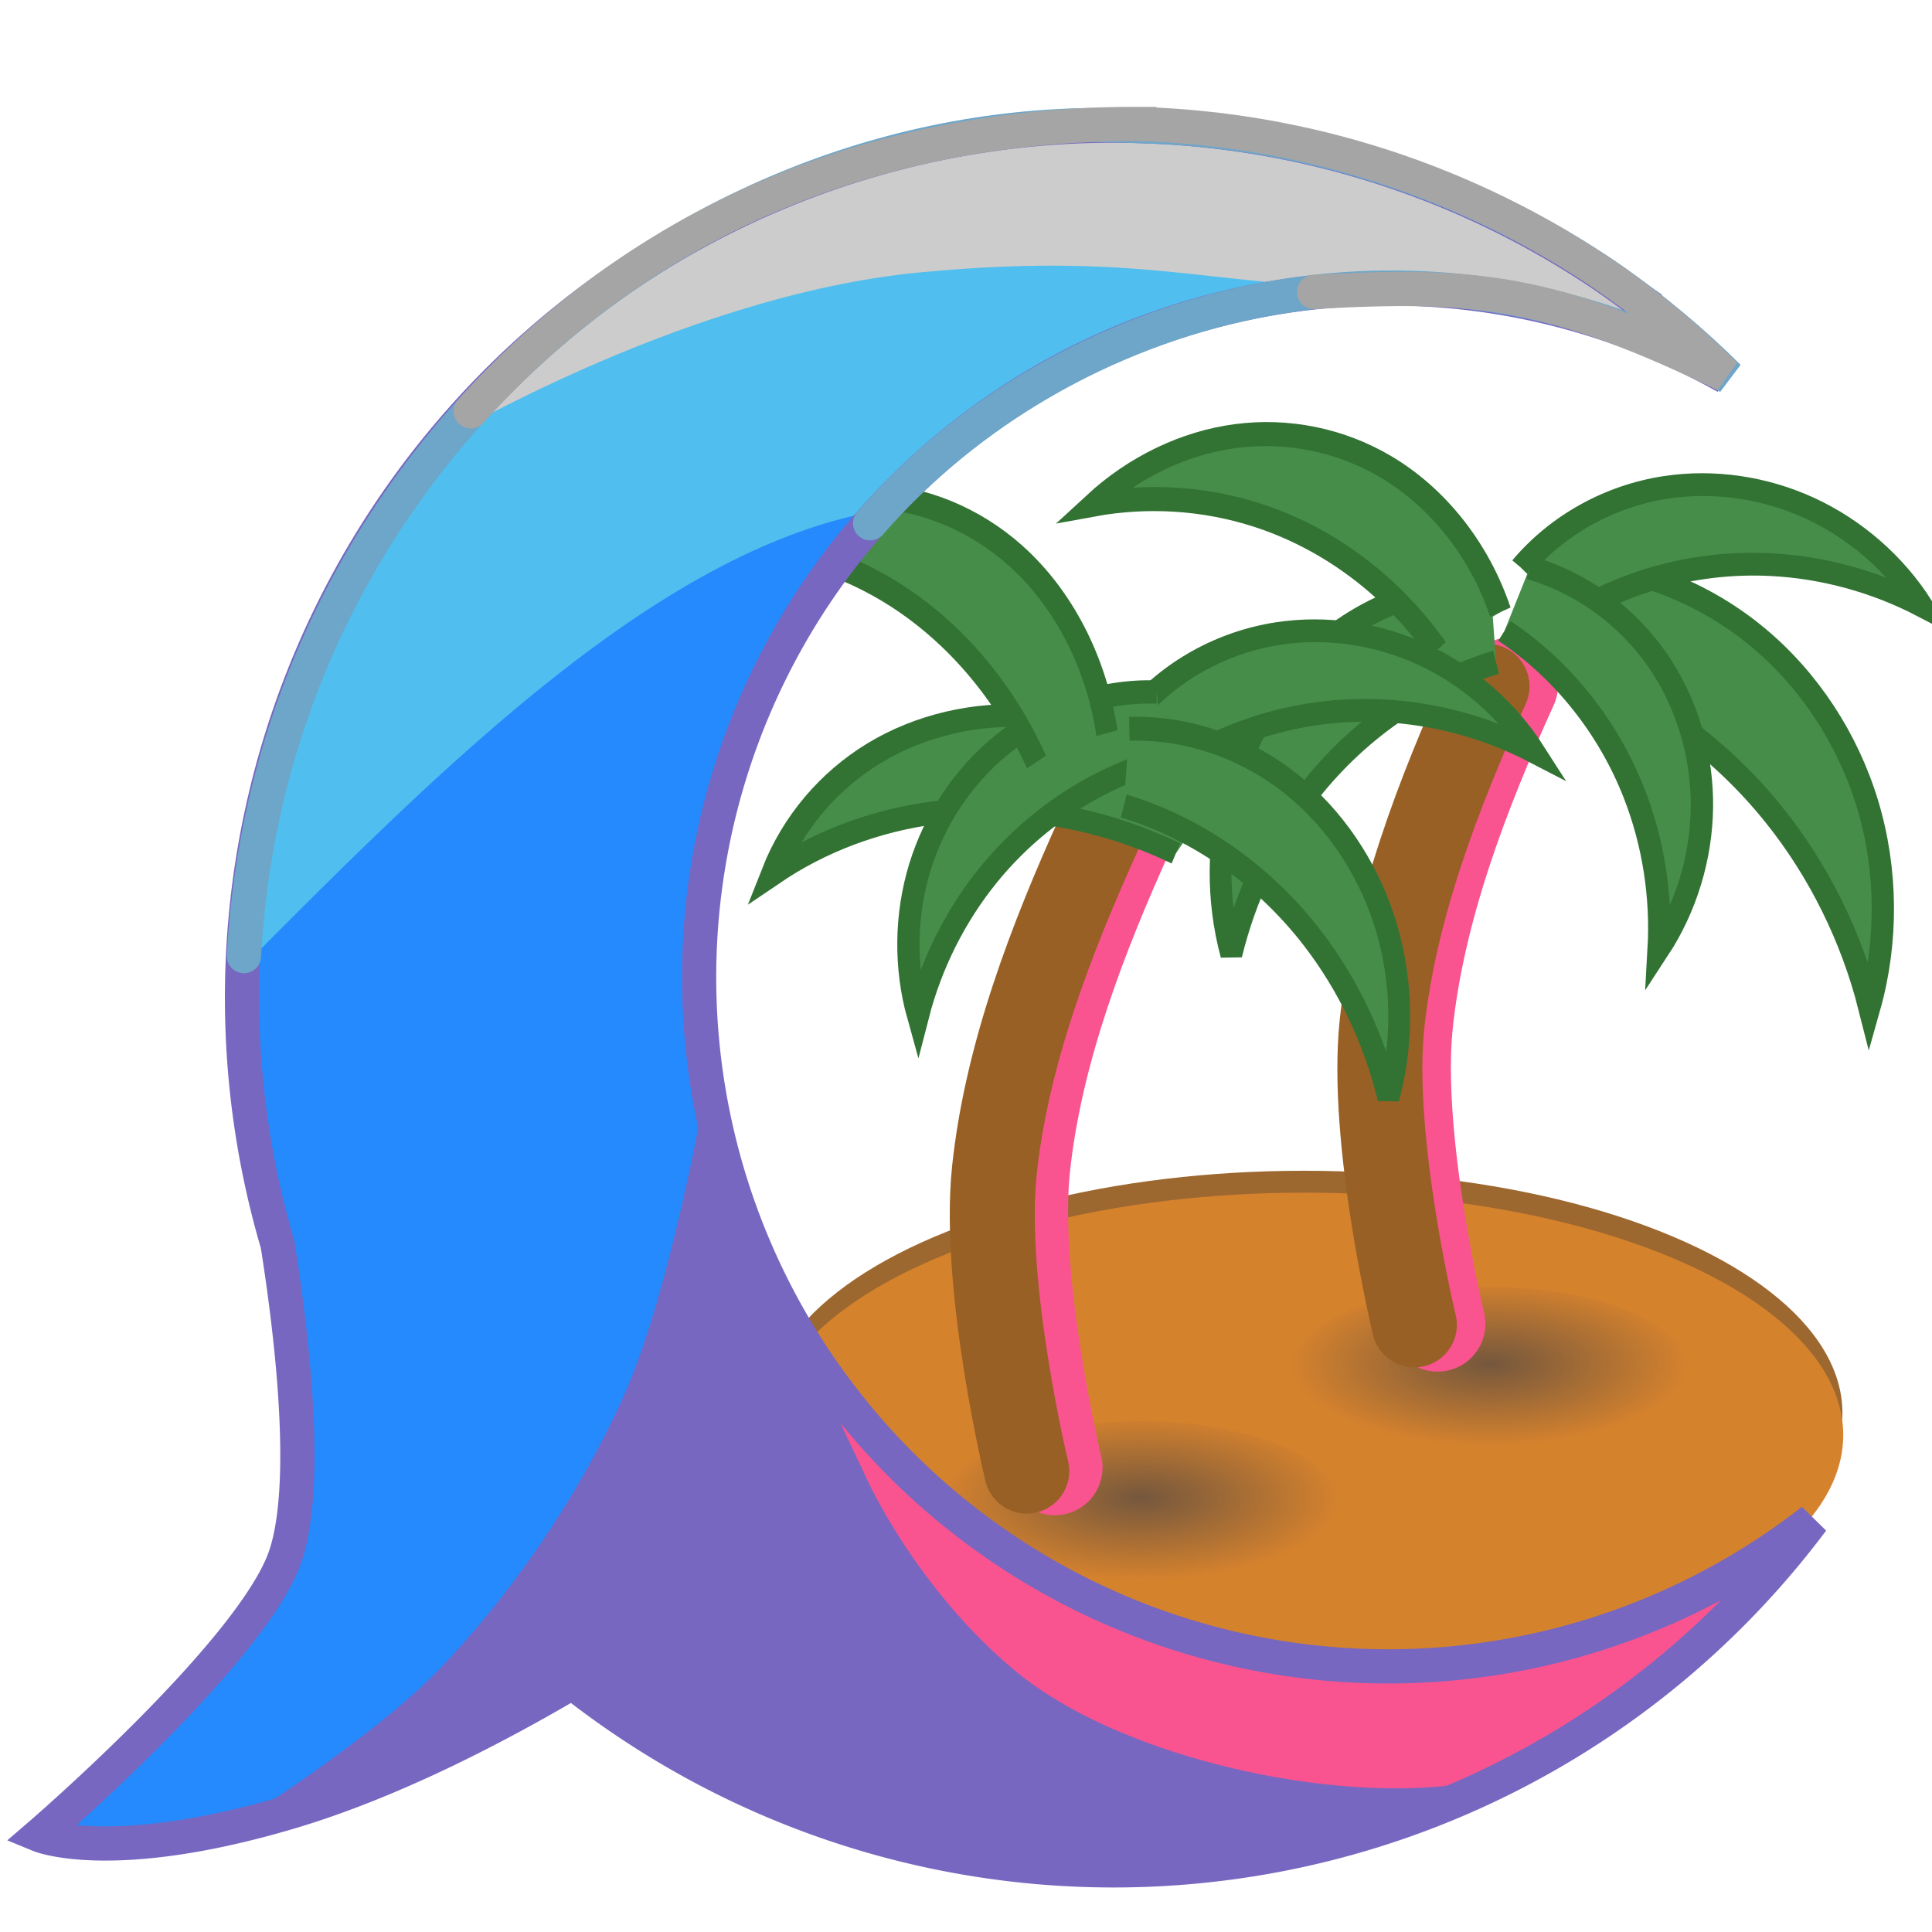 <?xml version="1.0" encoding="UTF-8" standalone="no"?>
<!-- Created with Inkscape (http://www.inkscape.org/) -->

<svg
   xmlns:dc="http://purl.org/dc/elements/1.1/"
   xmlns:cc="http://creativecommons.org/ns#"
   xmlns:rdf="http://www.w3.org/1999/02/22-rdf-syntax-ns#"
   xmlns:svg="http://www.w3.org/2000/svg"
   xmlns="http://www.w3.org/2000/svg"
   xmlns:xlink="http://www.w3.org/1999/xlink"
   xmlns:sodipodi="http://sodipodi.sourceforge.net/DTD/sodipodi-0.dtd"
   xmlns:inkscape="http://www.inkscape.org/namespaces/inkscape"
   width="64"
   height="64"
   viewBox="0 0 16.933 16.933"
   version="1.1"
   id="svg1691"
   inkscape:version="0.92.5 (2060ec1f9f, 2020-04-08)"
   sodipodi:docname="tsunami8-v4.svg"
   inkscape:export-filename="/home/michi/Projekte/Tsunami/static/Icons/128.png"
   inkscape:export-xdpi="192"
   inkscape:export-ydpi="192">
  <defs
     id="defs1685">
    <linearGradient
       inkscape:collect="always"
       id="linearGradient4618">
      <stop
         style="stop-color:#454245;stop-opacity:1;"
         offset="0"
         id="stop4614" />
      <stop
         style="stop-color:#454245;stop-opacity:0;"
         offset="1"
         id="stop4616" />
    </linearGradient>
    <inkscape:path-effect
       effect="spiro"
       id="path-effect5929"
       is_visible="true" />
    <inkscape:path-effect
       effect="spiro"
       id="path-effect5929-7"
       is_visible="true" />
    <inkscape:path-effect
       effect="spiro"
       id="path-effect5929-3"
       is_visible="true" />
    <inkscape:path-effect
       effect="spiro"
       id="path-effect5929-2"
       is_visible="true" />
    <inkscape:path-effect
       effect="spiro"
       id="path-effect5929-2-1"
       is_visible="true" />
    <inkscape:path-effect
       effect="spiro"
       id="path-effect5929-2-7"
       is_visible="true" />
    <inkscape:path-effect
       effect="spiro"
       id="path-effect5929-28"
       is_visible="true" />
    <inkscape:path-effect
       effect="spiro"
       id="path-effect5929-7-9"
       is_visible="true" />
    <inkscape:path-effect
       effect="spiro"
       id="path-effect5929-3-7"
       is_visible="true" />
    <inkscape:path-effect
       effect="spiro"
       id="path-effect5929-2-3"
       is_visible="true" />
    <inkscape:path-effect
       effect="spiro"
       id="path-effect5929-2-1-6"
       is_visible="true" />
    <inkscape:path-effect
       effect="spiro"
       id="path-effect5929-2-7-1"
       is_visible="true" />
    <radialGradient
       inkscape:collect="always"
       xlink:href="#linearGradient4618"
       id="radialGradient4620"
       cx="12.296"
       cy="292.122"
       fx="12.296"
       fy="292.122"
       r="1.571"
       gradientTransform="matrix(1.106,0,0,0.46,-0.544,157.642)"
       gradientUnits="userSpaceOnUse" />
    <radialGradient
       inkscape:collect="always"
       xlink:href="#linearGradient4618"
       id="radialGradient4620-3"
       cx="12.296"
       cy="292.122"
       fx="12.296"
       fy="292.122"
       r="1.571"
       gradientTransform="matrix(1.106,0,0,0.46,-3.598,158.818)"
       gradientUnits="userSpaceOnUse" />
  </defs>
  <sodipodi:namedview
     id="base"
     pagecolor="#ffffff"
     bordercolor="#666666"
     borderopacity="1.0"
     inkscape:pageopacity="0.0"
     inkscape:pageshadow="2"
     inkscape:zoom="7.919596"
     inkscape:cx="15.16038"
     inkscape:cy="41.474922"
     inkscape:document-units="mm"
     inkscape:current-layer="layer2"
     showgrid="false"
     units="px"
     width="64px"
     inkscape:snap-global="false"
     inkscape:window-width="2560"
     inkscape:window-height="1375"
     inkscape:window-x="0"
     inkscape:window-y="28"
     inkscape:window-maximized="1">
    <inkscape:grid
       type="xygrid"
       id="grid2239" />
  </sodipodi:namedview>
  <g
     inkscape:label="island"
     inkscape:groupmode="layer"
     id="layer1"
     transform="translate(0,-280.067)"
     style="display:inline">
    <ellipse
       style="opacity:1;fill:#9d6830;fill-opacity:1;stroke:none;stroke-width:1.416;stroke-linecap:round;stroke-linejoin:round;stroke-miterlimit:4;stroke-dasharray:none;stroke-opacity:1"
       id="path2241-6"
       cx="11.428"
       cy="292.452"
       rx="4.72"
       ry="2.124" />
    <ellipse
       style="opacity:1;fill:#d5822d;fill-opacity:1;stroke:none;stroke-width:1.416;stroke-linecap:round;stroke-linejoin:round;stroke-miterlimit:4;stroke-dasharray:none;stroke-opacity:1"
       id="path2241"
       cx="11.435"
       cy="292.644"
       rx="4.72"
       ry="2.124" />
    <path
       style="opacity:0.67;fill:url(#radialGradient4620);fill-opacity:1;stroke:none;stroke-width:0.34;stroke-linecap:round;stroke-linejoin:miter;stroke-miterlimit:4;stroke-dasharray:none;stroke-opacity:0.624"
       id="path4612"
       sodipodi:type="arc"
       sodipodi:cx="13.05267"
       sodipodi:cy="292.0687"
       sodipodi:rx="1.7371613"
       sodipodi:ry="0.72291815"
       sodipodi:start="5.3140563"
       sodipodi:end="5.3122761"
       sodipodi:open="true"
       d="m 14.036,291.473 a 1.737,0.723 0 0 1 0.449,1.005 1.737,0.723 0 0 1 -2.415,0.187 1.737,0.723 0 0 1 -0.451,-1.005 1.737,0.723 0 0 1 2.414,-0.188" />
    <path
       style="opacity:0.67;fill:url(#radialGradient4620-3);fill-opacity:1;stroke:none;stroke-width:0.34;stroke-linecap:round;stroke-linejoin:miter;stroke-miterlimit:4;stroke-dasharray:none;stroke-opacity:0.624"
       id="path4612-6"
       sodipodi:type="arc"
       sodipodi:cx="9.9991484"
       sodipodi:cy="293.24484"
       sodipodi:rx="1.7371614"
       sodipodi:ry="0.72291815"
       sodipodi:start="5.3140563"
       sodipodi:end="5.3122761"
       sodipodi:open="true"
       d="m 10.982,292.649 a 1.737,0.723 0 0 1 0.449,1.005 1.737,0.723 0 0 1 -2.415,0.187 1.737,0.723 0 0 1 -0.451,-1.005 1.737,0.723 0 0 1 2.414,-0.188" />
  </g>
  <g
     inkscape:groupmode="layer"
     id="layer5"
     inkscape:label="tree-trunks"
     style="display:inline">
    <path
       style="display:inline;opacity:1;fill:none;stroke:#f9548f;stroke-width:0.837;stroke-linecap:round;stroke-linejoin:bevel;stroke-miterlimit:4;stroke-dasharray:none;stroke-opacity:1"
       d="m 13.237,6.006 c -0.425,0.936 -0.815,1.953 -0.921,2.966 -0.106,1.013 0.284,2.631 0.284,2.631"
       id="path2571-9-9"
       inkscape:connector-curvature="0"
       sodipodi:nodetypes="czc" />
    <path
       style="display:inline;fill:none;stroke:#986024;stroke-width:0.745;stroke-linecap:round;stroke-linejoin:bevel;stroke-miterlimit:4;stroke-dasharray:none;stroke-opacity:1"
       d="m 13.033,6.015 c -0.425,0.936 -0.815,1.953 -0.921,2.966 -0.106,1.013 0.284,2.631 0.284,2.631"
       id="path2571-3"
       inkscape:connector-curvature="0"
       sodipodi:nodetypes="czc" />
    <path
       style="display:inline;opacity:1;fill:none;stroke:#f9548f;stroke-width:0.837;stroke-linecap:round;stroke-linejoin:bevel;stroke-miterlimit:4;stroke-dasharray:none;stroke-opacity:1"
       d="M 9.883,7.265 C 9.458,8.201 9.068,9.218 8.961,10.231 8.855,11.244 9.245,12.862 9.245,12.862"
       id="path2571-9"
       inkscape:connector-curvature="0"
       sodipodi:nodetypes="czc" />
    <path
       style="display:inline;fill:none;stroke:#986024;stroke-width:0.745;stroke-linecap:round;stroke-linejoin:bevel;stroke-miterlimit:4;stroke-dasharray:none;stroke-opacity:1"
       d="M 9.636,7.296 C 9.211,8.232 8.821,9.249 8.715,10.262 c -0.106,1.013 0.284,2.631 0.284,2.631"
       id="path2571"
       inkscape:connector-curvature="0"
       sodipodi:nodetypes="czc" />
  </g>
  <g
     inkscape:groupmode="layer"
     id="layer3"
     inkscape:label="tree-leaves"
     style="display:inline">
    <path
       style="display:inline;fill:#478d4a;fill-opacity:1;stroke:#327334;stroke-width:0.561;stroke-miterlimit:4;stroke-dasharray:none;stroke-opacity:1"
       d="m 34.426,1021.24 c -1.933,-0.052 -3.877,0.597 -5.392,1.799 -1.291,1.024 -2.266,2.44 -2.763,4.011 -0.496,1.571 -0.512,3.29 -0.044,4.87 0.449,-1.693 1.277,-3.285 2.406,-4.625 1.545,-1.835 3.657,-3.187 5.971,-3.822"
       id="path5927-94"
       inkscape:path-effect="#path-effect5929-28"
       inkscape:original-d="m 34.425529,1021.2405 c 0,0 -3.921781,0.8735 -5.391883,1.7986 -1.470101,0.9251 -2.806557,8.8808 -2.806557,8.8808 0,0 1.603747,-2.7752 2.405621,-4.6254 0.801874,-1.8502 5.704099,-2.5267 5.97139,-3.8218"
       inkscape:connector-curvature="0"
       sodipodi:nodetypes="cscsc"
       transform="matrix(-0.348,0,0,0.365,25.511,-367.823)" />
    <path
       style="display:inline;fill:#478d4a;fill-opacity:1;stroke:#327334;stroke-width:0.769;stroke-miterlimit:4;stroke-dasharray:none;stroke-opacity:1"
       d="m 34.426,1021.24 c -1.933,-0.052 -3.877,0.597 -5.392,1.799 -1.291,1.024 -2.266,2.44 -2.763,4.011 -0.496,1.571 -0.512,3.29 -0.044,4.87 0.449,-1.693 1.277,-3.285 2.406,-4.625 1.545,-1.835 3.657,-3.187 5.971,-3.822"
       id="path5927-5-7"
       inkscape:path-effect="#path-effect5929-7-9"
       inkscape:original-d="m 34.425529,1021.2405 c 0,0 -3.921781,0.8735 -5.391883,1.7986 -1.470101,0.9251 -2.806557,8.8808 -2.806557,8.8808 0,0 1.603747,-2.7752 2.405621,-4.6254 0.801874,-1.8502 5.704099,-2.5267 5.97139,-3.8218"
       inkscape:connector-curvature="0"
       sodipodi:nodetypes="cscsc"
       transform="matrix(-0.169,0.19,0.199,0.177,-184.076,-182.323)" />
    <path
       style="display:inline;fill:#478d4a;fill-opacity:1;stroke:#327334;stroke-width:0.769;stroke-miterlimit:4;stroke-dasharray:none;stroke-opacity:1"
       d="m 34.426,1021.24 c -1.933,-0.052 -3.877,0.597 -5.392,1.799 -1.291,1.024 -2.266,2.44 -2.763,4.011 -0.496,1.571 -0.512,3.29 -0.044,4.87 0.449,-1.693 1.277,-3.285 2.406,-4.625 1.545,-1.835 3.657,-3.187 5.971,-3.822"
       id="path5927-56-8"
       inkscape:path-effect="#path-effect5929-3-7"
       inkscape:original-d="m 34.425529,1021.2405 c 0,0 -3.921781,0.8735 -5.391883,1.7986 -1.470101,0.9251 -2.806557,8.8808 -2.806557,8.8808 0,0 1.603747,-2.7752 2.405621,-4.6254 0.801874,-1.8502 5.704099,-2.5267 5.97139,-3.8218"
       inkscape:connector-curvature="0"
       sodipodi:nodetypes="cscsc"
       transform="matrix(-0.242,-0.077,-0.08,0.254,103.438,-251.768)" />
    <path
       style="display:inline;fill:#478d4a;fill-opacity:1;stroke:#327334;stroke-width:0.691;stroke-miterlimit:4;stroke-dasharray:none;stroke-opacity:1"
       d="m 34.426,1021.24 c -1.933,-0.052 -3.877,0.597 -5.392,1.799 -1.291,1.024 -2.266,2.44 -2.763,4.011 -0.496,1.571 -0.512,3.29 -0.044,4.87 0.449,-1.693 1.277,-3.285 2.406,-4.625 1.545,-1.835 3.657,-3.187 5.971,-3.822"
       id="path5927-9-4"
       inkscape:path-effect="#path-effect5929-2-3"
       inkscape:original-d="m 34.425529,1021.2405 c 0,0 -3.921781,0.8735 -5.391883,1.7986 -1.470101,0.9251 -2.806557,8.8808 -2.806557,8.8808 0,0 1.603747,-2.7752 2.405621,-4.6254 0.801874,-1.8502 5.704099,-2.5267 5.97139,-3.8218"
       inkscape:connector-curvature="0"
       sodipodi:nodetypes="cscsc"
       transform="matrix(0.277,0,0,0.303,3.527,-304.308)" />
    <path
       style="display:inline;fill:#478d4a;fill-opacity:1;stroke:#327334;stroke-width:0.689;stroke-miterlimit:4;stroke-dasharray:none;stroke-opacity:1"
       d="m 34.426,1021.24 c -1.933,-0.052 -3.877,0.597 -5.392,1.799 -1.291,1.024 -2.266,2.44 -2.763,4.011 -0.496,1.571 -0.512,3.29 -0.044,4.87 0.449,-1.693 1.277,-3.285 2.406,-4.625 1.545,-1.835 3.657,-3.187 5.971,-3.822"
       id="path5927-9-0-0"
       inkscape:path-effect="#path-effect5929-2-7-1"
       inkscape:original-d="m 34.425529,1021.2405 c 0,0 -3.921781,0.8735 -5.391883,1.7986 -1.470101,0.9251 -2.806557,8.8808 -2.806557,8.8808 0,0 1.603747,-2.7752 2.405621,-4.6254 0.801874,-1.8502 5.704099,-2.5267 5.97139,-3.8218"
       inkscape:connector-curvature="0"
       sodipodi:nodetypes="cscsc"
       transform="matrix(0.102,0.279,-0.256,0.126,271.076,-132.916)" />
    <path
       style="display:inline;fill:#478d4a;fill-opacity:1;stroke:#327334;stroke-width:0.674;stroke-miterlimit:4;stroke-dasharray:none;stroke-opacity:1"
       d="m 34.426,1021.24 c -1.933,-0.052 -3.877,0.597 -5.392,1.799 -1.291,1.024 -2.266,2.44 -2.763,4.011 -0.496,1.571 -0.512,3.29 -0.044,4.87 0.449,-1.693 1.277,-3.285 2.406,-4.625 1.545,-1.835 3.657,-3.187 5.971,-3.822"
       id="path5927"
       inkscape:path-effect="#path-effect5929"
       inkscape:original-d="m 34.425529,1021.2405 c 0,0 -3.921781,0.8735 -5.391883,1.7986 -1.470101,0.9251 -2.806557,8.8808 -2.806557,8.8808 0,0 1.603747,-2.7752 2.405621,-4.6254 0.801874,-1.8502 5.704099,-2.5267 5.97139,-3.8218"
       inkscape:connector-curvature="0"
       sodipodi:nodetypes="cscsc"
       transform="matrix(0.24,0.199,-0.18,0.218,186.226,-222.524)" />
    <path
       style="display:inline;fill:#478d4a;fill-opacity:1;stroke:#327334;stroke-width:0.769;stroke-miterlimit:4;stroke-dasharray:none;stroke-opacity:1"
       d="m 34.426,1021.24 c -1.933,-0.052 -3.877,0.597 -5.392,1.799 -1.291,1.024 -2.266,2.44 -2.763,4.011 -0.496,1.571 -0.512,3.29 -0.044,4.87 0.449,-1.693 1.277,-3.285 2.406,-4.625 1.545,-1.835 3.657,-3.187 5.971,-3.822"
       id="path5927-5"
       inkscape:path-effect="#path-effect5929-7"
       inkscape:original-d="m 34.425529,1021.2405 c 0,0 -3.921781,0.8735 -5.391883,1.7986 -1.470101,0.9251 -2.806557,8.8808 -2.806557,8.8808 0,0 1.603747,-2.7752 2.405621,-4.6254 0.801874,-1.8502 5.704099,-2.5267 5.97139,-3.8218"
       inkscape:connector-curvature="0"
       sodipodi:nodetypes="cscsc"
       transform="matrix(-0.169,0.19,0.199,0.177,-187.473,-181.042)" />
    <path
       style="display:inline;fill:#478d4a;fill-opacity:1;stroke:#327334;stroke-width:0.769;stroke-miterlimit:4;stroke-dasharray:none;stroke-opacity:1"
       d="m 34.426,1021.24 c -1.933,-0.052 -3.877,0.597 -5.392,1.799 -1.291,1.024 -2.266,2.44 -2.763,4.011 -0.496,1.571 -0.512,3.29 -0.044,4.87 0.449,-1.693 1.277,-3.285 2.406,-4.625 1.545,-1.835 3.657,-3.187 5.971,-3.822"
       id="path5927-56"
       inkscape:path-effect="#path-effect5929-3"
       inkscape:original-d="m 34.425529,1021.2405 c 0,0 -3.921781,0.8735 -5.391883,1.7986 -1.470101,0.9251 -2.806557,8.8808 -2.806557,8.8808 0,0 1.603747,-2.7752 2.405621,-4.6254 0.801874,-1.8502 5.704099,-2.5267 5.97139,-3.8218"
       inkscape:connector-curvature="0"
       sodipodi:nodetypes="cscsc"
       transform="matrix(0.254,0.001,-0.001,0.266,2.416,-265.619)" />
    <path
       style="display:inline;fill:#478d4a;fill-opacity:1;stroke:#327334;stroke-width:0.691;stroke-miterlimit:4;stroke-dasharray:none;stroke-opacity:1"
       d="m 34.426,1021.24 c -1.933,-0.052 -3.877,0.597 -5.392,1.799 -1.291,1.024 -2.266,2.44 -2.763,4.011 -0.496,1.571 -0.512,3.29 -0.044,4.87 0.449,-1.693 1.277,-3.285 2.406,-4.625 1.545,-1.835 3.657,-3.187 5.971,-3.822"
       id="path5927-9"
       inkscape:path-effect="#path-effect5929-2"
       inkscape:original-d="m 34.425529,1021.2405 c 0,0 -3.921781,0.8735 -5.391883,1.7986 -1.470101,0.9251 -2.806557,8.8808 -2.806557,8.8808 0,0 1.603747,-2.7752 2.405621,-4.6254 0.801874,-1.8502 5.704099,-2.5267 5.97139,-3.8218"
       inkscape:connector-curvature="0"
       sodipodi:nodetypes="cscsc"
       transform="matrix(-0.277,0,0,0.303,19.434,-303.048)" />
    <path
       style="display:inline;fill:#478d4a;fill-opacity:1;stroke:#327334;stroke-width:0.652;stroke-miterlimit:4;stroke-dasharray:none;stroke-opacity:1"
       d="m 34.426,1021.24 c -1.933,-0.052 -3.877,0.597 -5.392,1.799 -1.291,1.024 -2.266,2.44 -2.763,4.011 -0.496,1.571 -0.512,3.29 -0.044,4.87 0.449,-1.693 1.277,-3.285 2.406,-4.625 1.545,-1.835 3.657,-3.187 5.971,-3.822"
       id="path5927-9-0"
       inkscape:path-effect="#path-effect5929-2-7"
       inkscape:original-d="m 34.425529,1021.2405 c 0,0 -3.921781,0.8735 -5.391883,1.7986 -1.470101,0.9251 -2.806557,8.8808 -2.806557,8.8808 0,0 1.603747,-2.7752 2.405621,-4.6254 0.801874,-1.8502 5.704099,-2.5267 5.97139,-3.8218"
       inkscape:connector-curvature="0"
       sodipodi:nodetypes="cscsc"
       transform="matrix(0.055,0.318,-0.281,0.088,294.777,-94.391)" />
  </g>
  <g
     inkscape:groupmode="layer"
     id="layer2"
     inkscape:label="wave"
     style="display:inline">
    <path
       style="display:inline;opacity:1;fill:#248afd;fill-opacity:1;stroke:none;stroke-width:0.34;stroke-linecap:round;stroke-linejoin:miter;stroke-miterlimit:4;stroke-dasharray:none;stroke-opacity:1"
       d="M 9.958,1.125 A 7.649,7.649 0 0 0 3.421,4.449 7.649,7.649 0 0 0 5.409,15.08 7.649,7.649 0 0 0 15.85,13.346 6.041,6.041 0 0 1 8.718,13.569 6.041,6.041 0 0 1 7.148,5.173 6.041,6.041 0 0 1 15.092,3.323 7.649,7.649 0 0 0 14.062,2.465 l -0.011,-0.008 A 7.649,7.649 0 0 0 9.958,1.125 Z"
       id="path4549"
       inkscape:connector-curvature="0" />
    <path
       style="fill:#50beee;fill-opacity:1;stroke:none;stroke-width:0.253px;stroke-linecap:butt;stroke-linejoin:miter;stroke-opacity:1"
       d="M 2.151,8.453 C 2.242,7.215 2.487,6.392 2.92,5.353 3.533,3.883 4.342,3.261 5.726,2.298 7.175,1.29 8.868,1.043 10.297,1.189 11.857,1.348 14.484,2.909 14.823,3.112 15.163,3.316 14.099,2.524 12.9,2.501 11.7,2.479 9.392,2.886 8.487,3.655 7.582,4.425 7.74,4.47 7.74,4.47 5.819,4.775 3.891,6.703 2.151,8.453 Z"
       id="path4581"
       inkscape:connector-curvature="0"
       sodipodi:nodetypes="cssscsscc" />
    <path
       style="fill:#cccccc;fill-opacity:1;stroke:none;stroke-width:0.253px;stroke-linecap:butt;stroke-linejoin:miter;stroke-opacity:1"
       d="m 3.712,3.95 c 0,0 1.603,-1.582 2.78,-2.125 C 7.081,1.553 8.341,1.148 9.558,1.11 10.776,1.072 11.951,1.4 12.404,1.56 c 0.909,0.32 2.655,1.662 2.655,1.662 0,0 -1.186,-0.796 -2.748,-0.721 C 10.744,2.576 10.184,2.184 8.057,2.388 5.93,2.592 3.712,3.95 3.712,3.95 Z"
       id="path4583"
       inkscape:connector-curvature="0"
       sodipodi:nodetypes="cssscszc" />
    <path
       style="fill:#248afd;fill-opacity:1;stroke:none;stroke-width:0.253px;stroke-linecap:butt;stroke-linejoin:miter;stroke-opacity:1"
       d="m 2.264,10.421 c 0,0 0.497,2.493 0.136,3.349 -0.361,0.856 -2.127,2.376 -2.127,2.376 0,0 0.633,0.26 2.195,-0.204 1.562,-0.464 3.191,-1.584 3.191,-1.584 L 3.509,10.761 Z"
       id="path4728"
       inkscape:connector-curvature="0"
       sodipodi:nodetypes="czczccc" />
    <path
       style="display:inline;fill:#7767c0;fill-opacity:1;stroke:none;stroke-width:0.253px;stroke-linecap:butt;stroke-linejoin:miter;stroke-opacity:1"
       d="m 15.615,13.522 c 0,0 -0.288,0.501 -0.817,0.982 -0.529,0.481 -1.299,0.942 -1.695,1.145 C 12.311,16.056 9.732,16.599 8.532,16.328 7.933,16.192 7.131,15.902 6.427,15.559 5.723,15.217 5.115,14.823 5.093,14.857 c -0.045,0.068 -0.023,-0.113 -1.018,0.385 -0.996,0.498 -2.014,0.747 -2.014,0.747 0,0 1.193,-0.739 1.788,-1.358 0.595,-0.619 1.188,-1.45 1.612,-2.383 0.424,-0.932 0.741,-2.8 0.741,-2.8 0,0 0.219,1.101 0.773,2.125 0.554,1.023 1.442,1.968 2.055,2.288 1.227,0.64 3.236,0.724 4.254,0.566 1.018,-0.158 2.331,-0.905 2.331,-0.905 v 10e-6 z"
       id="path4760"
       inkscape:connector-curvature="0"
       sodipodi:nodetypes="csscsccczzcsscccc" />
    <path
       style="fill:#f9548f;fill-opacity:1;stroke:none;stroke-width:0.253px;stroke-linecap:butt;stroke-linejoin:miter;stroke-opacity:1"
       d="m 6.778,11.229 c 0,0 1.138,1.925 2.589,2.632 1.018,0.496 1.653,0.701 2.674,0.727 1.021,0.026 3.214,-0.688 3.214,-0.688 l -1.372,1.34 c 0,0 -0.329,0.398 -1.196,0.411 C 11.503,15.778 9.769,15.367 8.901,14.647 8.033,13.927 7.605,12.978 7.605,12.978 Z"
       id="path4763"
       inkscape:connector-curvature="0"
       sodipodi:nodetypes="cscccczcc" />
    <path
       style="display:inline;opacity:1;fill:none;fill-opacity:1;stroke:#7767c0;stroke-width:0.3;stroke-linecap:round;stroke-linejoin:miter;stroke-miterlimit:4;stroke-dasharray:none;stroke-opacity:1"
       d="M 9.993,1.104 A 7.649,7.649 0 0 0 3.456,4.428 7.649,7.649 0 0 0 2.433,10.907 c 0.124,0.782 0.297,2.195 0.042,2.801 -0.361,0.856 -2.128,2.376 -2.128,2.376 0,0 0.634,0.261 2.195,-0.203 0.92,-0.273 1.854,-0.771 2.474,-1.136 A 7.649,7.649 0 0 0 5.444,15.059 7.649,7.649 0 0 0 15.885,13.325 6.041,6.041 0 0 1 8.753,13.548 6.041,6.041 0 0 1 7.184,5.152 6.041,6.041 0 0 1 15.127,3.303 7.649,7.649 0 0 0 14.097,2.444 l -0.011,-0.008 A 7.649,7.649 0 0 0 9.993,1.105 Z"
       id="path4549-3"
       inkscape:connector-curvature="0" />
    <path
       style="display:inline;opacity:1;fill:none;fill-opacity:1;stroke:#6da6c9;stroke-width:0.3;stroke-linecap:round;stroke-linejoin:miter;stroke-miterlimit:4;stroke-dasharray:none;stroke-opacity:1"
       d="M 7.626,4.586 C 9.312,2.644 12.423,1.77 15.15,3.304 14.832,2.988 14.488,2.701 14.12,2.445 l -0.011,-0.008 C 12.9,1.611 11.479,1.149 10.016,1.106 v -4.95e-4 C 6.067,0.898 2.369,4.064 2.138,8.38"
       id="path4549-3-7"
       inkscape:connector-curvature="0"
       sodipodi:nodetypes="ccccccc" />
    <path
       style="display:inline;opacity:1;fill:none;fill-opacity:1;stroke:#a5a5a5;stroke-width:0.3;stroke-linecap:round;stroke-linejoin:miter;stroke-miterlimit:4;stroke-dasharray:none;stroke-opacity:1"
       d="m 11.517,2.559 c 1.419,-0.08 2.07,-0.015 3.603,0.726 C 14.802,2.969 14.457,2.682 14.089,2.427 l -0.011,-0.008 C 12.869,1.592 11.449,1.13 9.986,1.087 v -4.95e-4 C 8.55,1.08 6.102,1.41 4.125,3.605"
       id="path4549-3-7-5"
       inkscape:connector-curvature="0"
       sodipodi:nodetypes="ccccccc" />
  </g>
  <g
     inkscape:groupmode="layer"
     id="layer4"
     inkscape:label="palette">
    <rect
       transform="translate(0,-280.067)"
       style="display:inline;fill:#248afd;stroke-width:0.083;stroke-dasharray:0.166, 0.083"
       width="1.664"
       height="4.993"
       x="4.158"
       y="269.582"
       id="rect1099" />
    <rect
       transform="translate(0,-280.067)"
       y="269.582"
       x="5.822"
       height="4.993"
       width="1.664"
       style="display:inline;fill:#4bae4f;stroke-width:0.083;stroke-dasharray:0.166, 0.083"
       id="rect1101" />
    <rect
       transform="translate(0,-280.067)"
       y="269.582"
       x="7.487"
       height="4.993"
       width="1.664"
       style="display:inline;fill:#c2352a;stroke-width:0.083;stroke-dasharray:0.166, 0.083"
       id="rect1103" />
    <rect
       transform="translate(0,-280.067)"
       style="display:inline;fill:#f9548f;stroke-width:0.083;stroke-dasharray:0.166, 0.083"
       width="1.664"
       height="4.993"
       x="9.151"
       y="269.582"
       id="rect1105" />
    <rect
       transform="translate(0,-280.067)"
       y="269.582"
       x="10.815"
       height="4.993"
       width="1.664"
       style="display:inline;fill:#e97e10;stroke-width:0.083;stroke-dasharray:0.166, 0.083"
       id="rect1107" />
    <rect
       transform="translate(0,-280.067)"
       style="display:inline;fill:#cccccc;stroke-width:0.083;stroke-dasharray:0.166, 0.083"
       width="1.664"
       height="4.993"
       x="14.144"
       y="264.589"
       id="rect1109" />
    <rect
       transform="translate(0,-280.067)"
       style="display:inline;fill:#5d5d5d;stroke-width:0.083;stroke-dasharray:0.166, 0.083"
       width="1.664"
       height="4.993"
       x="14.144"
       y="269.582"
       id="rect1111" />
    <rect
       transform="translate(0,-280.067)"
       y="269.582"
       x="12.48"
       height="4.993"
       width="1.664"
       style="display:inline;fill:#7767c0;stroke:none;stroke-width:0.083;stroke-dasharray:0.166, 0.083;stroke-opacity:1"
       id="rect1113" />
    <rect
       transform="translate(0,-280.067)"
       y="264.589"
       x="4.158"
       height="4.993"
       width="1.664"
       style="display:inline;fill:#50beee;stroke-width:0.083;stroke-dasharray:0.166, 0.083"
       id="rect1115" />
    <rect
       transform="translate(0,-280.067)"
       style="display:inline;fill:#79de7d;stroke-width:0.083;stroke-dasharray:0.166, 0.083"
       width="1.664"
       height="4.993"
       x="5.822"
       y="264.589"
       id="rect1117" />
    <rect
       transform="translate(0,-280.067)"
       style="display:inline;fill:#df574d;stroke-width:0.083;stroke-dasharray:0.166, 0.083"
       width="1.664"
       height="4.993"
       x="7.487"
       y="264.589"
       id="rect1119" />
    <rect
       transform="translate(0,-280.067)"
       y="264.589"
       x="9.151"
       height="4.993"
       width="1.664"
       style="display:inline;fill:#ff90b8;stroke-width:0.083;stroke-dasharray:0.166, 0.083"
       id="rect1121" />
    <rect
       transform="translate(0,-280.067)"
       style="display:inline;fill:#fecd38;stroke-width:0.083;stroke-dasharray:0.166, 0.083"
       width="1.664"
       height="4.993"
       x="10.815"
       y="264.589"
       id="rect1123" />
    <rect
       transform="translate(0,-280.067)"
       style="display:inline;fill:#9182d7;stroke-width:0.083;stroke-dasharray:0.166, 0.083"
       width="1.664"
       height="4.993"
       x="12.48"
       y="264.589"
       id="rect1125" />
  </g>
</svg>
